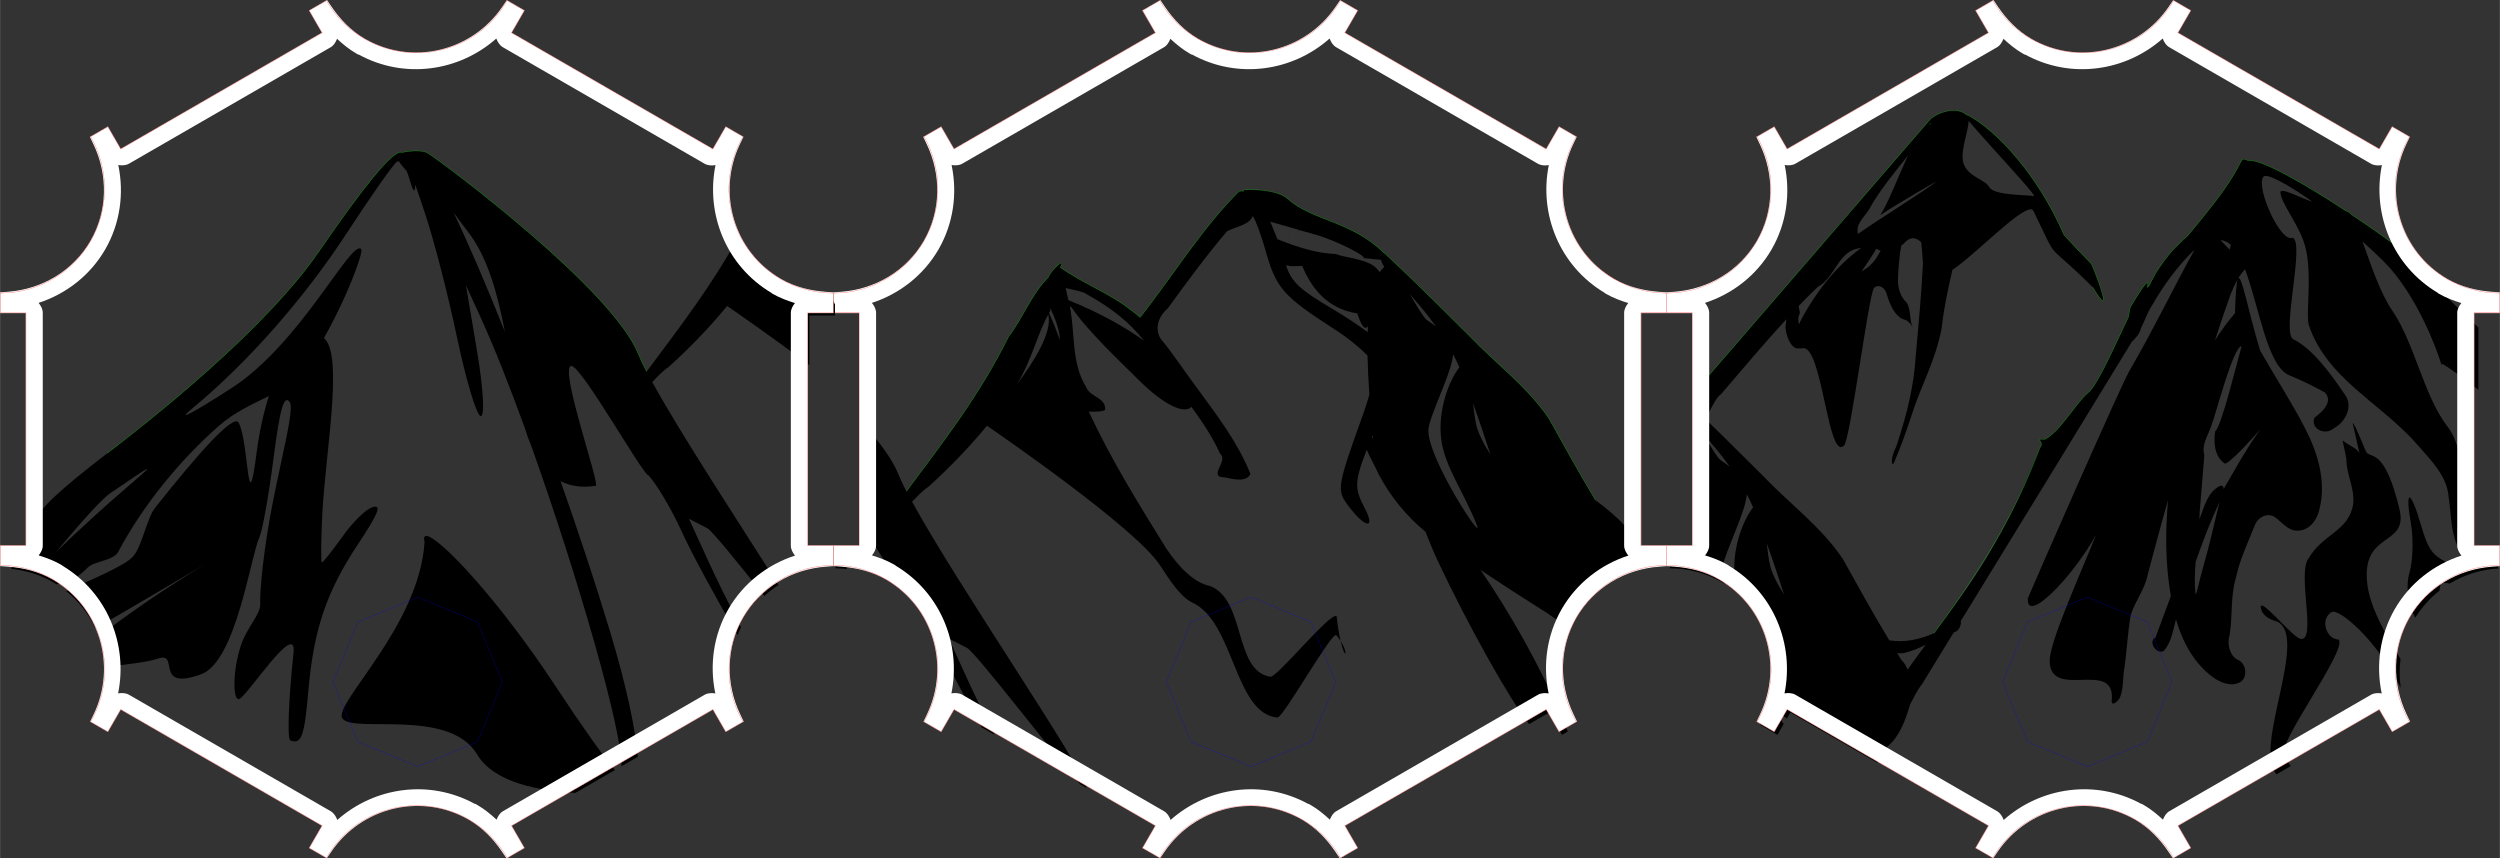 <?xml version="1.0" encoding="UTF-8" standalone="no"?>
<!-- Created with Inkscape (http://www.inkscape.org/) -->

<svg
   xmlns:dc="http://purl.org/dc/elements/1.1/"
   xmlns:cc="http://creativecommons.org/ns#"
   xmlns:rdf="http://www.w3.org/1999/02/22-rdf-syntax-ns#"
   xmlns:svg="http://www.w3.org/2000/svg"
   xmlns="http://www.w3.org/2000/svg"
   xmlns:sodipodi="http://sodipodi.sourceforge.net/DTD/sodipodi-0.dtd"
   xmlns:inkscape="http://www.inkscape.org/namespaces/inkscape"
   width="11.544in"
   height="3.964in"
   viewBox="0 0 293.216 100.692"
   version="1.1"
   id="svg8"
   inkscape:version="0.92.4 (5da689c313, 2019-01-14)"
   sodipodi:docname="Ore.svg">
  <rect x="0" y="0" width="293.216" height="100.692" fill="#333333" stroke="none"/>
  <defs
     id="defs2" />
  <sodipodi:namedview
     id="base"
     pagecolor="#ffffff"
     bordercolor="#666666"
     borderopacity="1.0"
     inkscape:pageopacity="0.0"
     inkscape:pageshadow="2"
     inkscape:zoom="0.70710678"
     inkscape:cx="419.54384"
     inkscape:cy="296.66243"
     inkscape:document-units="mm"
     inkscape:current-layer="layer1"
     showgrid="false"
     inkscape:snap-object-midpoints="false"
     inkscape:snap-midpoints="true"
     inkscape:measure-start="712.663,1316.73"
     inkscape:measure-end="727.727,1282.19"
     inkscape:window-width="1920"
     inkscape:window-height="1017"
     inkscape:window-x="-8"
     inkscape:window-y="-8"
     inkscape:window-maximized="1"
     inkscape:snap-intersection-paths="true"
     inkscape:snap-global="true"
     units="mm"
     fit-margin-top="0"
     fit-margin-left="0"
     fit-margin-right="0"
     fit-margin-bottom="0" />
  <g
     inkscape:label="Layer 1"
     inkscape:groupmode="layer"
     id="layer1"
     transform="translate(145.261,-307.855)">
    <g
       id="g1009"
       inkscape:label="Ore">
      <g
         transform="translate(8.603,115.912)"
         id="g2284"
         inkscape:label="Ore">
        <g
           id="g1394"
           inkscape:label="g1394">
          <path
             inkscape:connector-curvature="0"
             id="path1375"
             transform="matrix(0.265,0,0,0.265,-186.997,36.972)"
             d="M 989.934,633.666 C 986.006,633.605 981.863,635.483 979.889,637.182 H 979.721 C 945.922,676.224 911.617,715.978 877.848,755.045 876.969,755.752 876.201,756.609 875.451,757.492 V 827.578 H 864.096 V 836.348 C 872.215,836.323 880.195,838.437 887.234,842.479 887.572,842.673 887.896,842.882 888.227,843.084 887.575,840.871 887.204,838.906 887.223,837.33 887.278,832.619 893.684,819.737 896.85,809.705 897.55,807.486 897.972,805.412 898.189,803.596 899.196,805.493 900.076,807.404 900.951,809.371 896.372,815.216 891.286,828.309 892.916,841.264 893.18,843.363 893.665,845.433 894.297,847.498 910.811,861.705 915.432,886.09 904.131,905.668 L 911.729,910.053 914.484,905.281 C 913.087,903.157 911.696,901.086 910.326,899.107 912.183,900.343 914.061,901.558 915.926,902.787 L 917.438,900.168 955.904,922.377 C 956.431,921.641 956.826,920.788 957.037,919.867 958.424,916.269 961.889,914.476 963.984,911.412 967.19,906.911 968.928,901.691 970.514,896.428 972.122,893.412 973.591,890.271 975.703,887.639 980.412,880.004 985.067,872.344 989.766,864.703 990.074,864.606 990.376,864.455 990.688,864.367 992.225,863.655 993.286,860.921 992.863,859.68 1018.205,818.445 1043.483,777.184 1068.703,735.875 1069.898,735.05 1072.378,732.108 1072.555,730.184 1074.313,726.69 1075.629,722.746 1077.744,719.635 1082.627,711.048 1088.316,703.481 1094.57,697.033 1095.149,696.45 1095.74,695.92 1096.328,695.359 1086.366,713.386 1078.63,729.811 1067.951,748.18 1065.469,751.34 1024.164,845.567 1022.58,849.551 1021.61,861.36 1041.955,840.908 1052.799,821.426 1044.835,841.199 1032.568,868.068 1032.207,877.176 1032.339,895.023 1060.882,876.437 1059.746,894.252 1058.937,898.349 1063.051,895.009 1063.514,892.996 1065.046,888.882 1064.473,884.367 1065.355,880.105 1066.424,872.416 1066.759,864.548 1068.117,856.918 1070.113,850.716 1074.434,845.497 1075.652,839.004 1078.498,828.001 1081.532,817.047 1084.609,806.105 1083.349,820.271 1083.405,834.623 1085.863,848.631 1083.613,854.715 1081.317,860.788 1079.084,866.879 1075.551,868.804 1079.514,874.678 1082.768,872.906 1086.11,868.98 1086.816,863.814 1088.125,858.926 1090.927,868.801 1096.033,878.261 1104.363,884.457 1107.732,886.947 1112.601,888.948 1116.586,886.719 1120.244,884.342 1119.157,877.962 1115.078,876.672 1111.565,874.307 1110.719,869.551 1111.898,865.707 1113.221,857.354 1112.211,848.695 1114.66,840.51 1116.366,832.335 1120.056,824.79 1123.115,817.072 1124.588,813.44 1129.137,811.315 1132.406,814.059 1135.378,816.363 1138.157,820.065 1142.367,819.668 1147.409,819.435 1150.744,814.628 1151.658,810.041 1154.831,797.4 1150.578,784.273 1144.627,773.125 1138.631,761.816 1131.736,751.078 1125.375,739.977 1120.172,722.922 1117.256,706.289 1115.664,708 1116.528,706.551 1117.551,705.218 1118.678,703.982 1124.889,720.291 1128.461,746.76 1138.182,750.859 1143.59,753.058 1148.882,755.678 1154.004,758.477 1158.001,762.725 1152.609,767.307 1149.398,769.693 1147.548,774.808 1154.388,777.694 1157.938,774.381 1163.132,771.757 1166.832,764.391 1162.793,759.312 1156.936,750.72 1149.004,739.474 1140.107,734.953 1134.524,732.622 1145.442,691.871 1139.689,690.002 1134.444,692.435 1123.486,668.073 1126.715,663.133 1127.818,661.108 1137.086,665.973 1148.562,674.098 1144.639,673.113 1133.244,666.784 1134.416,670.414 1134.842,674.723 1141.046,682.231 1144.461,691.174 1149.06,703.22 1145.419,723.001 1146.889,728.592 1155.042,752.878 1178.9,762.929 1195.605,782.334 1201.328,788.932 1208.262,795.737 1208.832,805.018 1209.959,812.205 1209.658,819.79 1212.766,826.531 1211.816,819.107 1214.284,811.717 1213.855,804.266 1214.347,793.616 1214.943,781.639 1207.744,772.875 1197.726,759.279 1193.556,736.565 1184.055,722.564 1178.144,713.855 1174.594,702.35 1170.66,691.676 1173.91,694.554 1177.05,697.491 1180.037,700.467 1195.02,715.389 1203.987,740.68 1205.484,745.752 1206.578,745.747 1212.867,750.302 1221.969,757.303 V 729.773 C 1202.523,711.074 1187.597,696.507 1185.812,693.938 1181.717,690.697 1174.214,685.387 1165.807,679.789 1165.774,679.768 1165.755,679.728 1165.723,679.707 1165.229,678.955 1164.251,678.478 1163.127,678.033 1146.107,666.856 1126.037,655.101 1120.018,655.85 1118.929,655.356 1118.297,655.082 1117.842,655.264 1116.475,655.807 1116.064,660.322 1105.285,674.35 1102.031,678.585 1097.67,683.884 1093.314,689.166 1091.257,690.987 1089.256,692.879 1087.287,694.857 1084.452,697.934 1081.872,701.545 1079.418,705.238 1070.018,723.375 1082.44,696.439 1067.867,720.891 1067.665,722.341 1067.3,723.805 1067.029,725.244 1061.658,736.408 1053.145,755.934 1049.115,758.727 1043.508,763.496 1036.86,775.869 1030.115,779.236 1025.011,778.769 1030.33,780.394 1027.938,782.92 1021.562,799.02 1016.564,810.313 1007.932,825.359 1000.313,839.13 990.656,852.094 981.061,865.037 974.812,867.826 967.983,869.332 961.223,868.219 954.057,856.385 947.37,844.221 940.629,832.141 931.029,817.882 916.955,807.649 905.221,795.309 896.776,786.959 888.399,778.536 879.857,770.279 882.268,765.891 884.635,760.446 886.721,759.312 896.287,748.164 905.722,736.883 915.684,726.082 915.556,727.327 915.418,728.561 915.266,729.764 916.063,736.641 919.279,739.459 920.875,738.973 921.514,739.079 922.165,739.007 922.717,738.973 931.521,736.622 933.94,789.281 941.215,781.998 944.055,778.926 951.981,715.959 954.441,712.27 956.456,710.275 959.534,712.056 960.217,715.367 961.613,720.045 963.96,724.922 967.584,726.164 969.305,726.479 970.731,727.956 971.686,730.016 969.999,726.63 970.956,721.676 968.84,718.631 966.477,716.513 964.948,712.637 965.072,708.586 965.096,704.574 965.598,700.573 965.994,696.615 966.147,695.53 966.359,694.427 966.58,693.352 966.857,693.178 967.035,693.124 967.332,692.932 970.403,689.234 973.042,689.796 975.369,692.012 975.671,695.162 975.964,698.275 976.123,701.471 975.461,715.206 974.119,728.83 972.941,742.404 972.077,756.232 968.795,768.675 965.072,780.072 964.354,783.415 962.126,785.513 962.395,789.615 962.755,791.005 963.495,789.404 963.732,788.611 966.443,782.228 968.867,775.374 971.184,768.354 975.322,755.188 981.58,744.901 984.41,730.016 985.395,720.989 987.259,712.56 989.182,704.232 999.241,697.694 1022.533,673.058 1025.008,678.115 1037.253,703.133 1028.796,689.52 1051.293,711.934 1060.613,727.379 1053.735,708.538 1050.707,701.639 1035.814,686.045 1053.286,704.583 1038.568,688.83 1026.688,661.57 1008.662,642.753 996.463,636.01 996.206,635.868 995.795,635.69 995.459,635.676 993.899,634.306 991.964,633.698 989.934,633.666 Z M 1205.484,745.752 C 1205.204,745.753 1205.244,745.984 1205.65,746.59 1205.617,746.441 1205.582,746.083 1205.484,745.752 Z M 996.379,638.354 C 996.434,638.421 996.487,638.451 996.547,638.521 1005.077,648.67 1027.355,672.169 1025.176,671.586 1023.067,671.022 1007.576,671.439 1005.504,667.652 1003.601,664.174 996.745,663.367 994.287,657.691 992.172,652.806 996.165,643.157 996.379,638.354 Z M 979.219,639.525 C 979.321,639.576 979.418,639.657 979.555,639.693 979.419,639.677 979.274,639.68 979.135,639.693 979.166,639.639 979.187,639.58 979.219,639.525 Z M 969.51,653.59 C 965.049,663.259 960.552,675.13 957.203,680.041 965.356,674.607 986.449,662.408 981.312,665.727 973.195,671.734 955.607,682.429 947.41,688.328 946.149,684.11 950.066,680.97 952.098,677.781 956.946,668.946 963.381,661.408 969.51,653.59 Z M 1107.879,691.09 C 1109.583,691.174 1111.097,691.978 1112.484,693.268 1112.401,693.46 1112.342,693.674 1112.232,693.854 1112.056,694.342 1111.974,694.883 1111.982,695.359 1110.56,694.057 1109.199,692.488 1107.879,691.09 Z M 948.834,694.523 C 941.68,699.546 931.209,709.58 922.297,726.164 921.799,727.091 921.521,727.81 921.293,728.424 920.823,726.81 920.761,724.991 921.627,723.57 921.74,722.064 920.835,721.096 921.293,720.055 923.974,717.27 926.707,714.533 929.496,711.85 936.943,707.789 938.181,697.77 945.986,695.109 947.058,694.87 947.965,694.643 948.834,694.523 Z M 955.445,694.941 C 956.201,695.2 956.808,695.513 957.371,695.779 956.982,696.504 956.65,697.211 956.199,697.871 954.131,701.494 951.598,703.437 948.916,704.986 951.772,700.892 954.018,697.469 955.445,694.941 Z M 1115.414,708.502 C 1114.85,710.041 1114.51,714.633 1114.242,723.402 1111.013,727.222 1108.014,731.246 1105.369,735.457 1107.56,728.629 1109.893,721.782 1112.316,715.031 1113.209,712.81 1114.214,710.597 1115.414,708.502 Z M 1117.172,738.051 C 1115.557,743.449 1108.206,774.039 1105.451,775.721 1104.723,780.701 1105.133,786.67 1109.553,789.867 1110.675,791.452 1123.468,777.245 1125.5,774.715 1118.996,783.707 1111.616,797.232 1109.219,801.252 1109.171,800.209 1108.816,799.439 1107.545,799.912 1101.957,802.667 1100.626,809.334 1098.504,814.645 1098.556,813.698 1098.563,812.746 1098.588,811.799 L 1100.68,786.268 C 1099.227,781.26 1102.853,776.825 1104.113,772.205 1105.474,769.096 1113.492,737.888 1117.172,738.051 Z M 1166.309,772.037 1169.406,785.682 C 1168.845,783.612 1165.204,782.148 1163.463,780.91 1160.966,779.134 1161.891,778.625 1163.545,787.941 1163.569,795.325 1167.272,800.482 1166.559,807.865 1164.693,819.988 1153.036,821.093 1146.805,831.973 1141.629,838.574 1150.686,869.189 1143.121,867.549 1139.291,866.479 1124.733,848.191 1125.709,853.904 1126.329,857.431 1129.829,859.105 1132.908,859.932 1146.975,866.619 1122.498,915.164 1132.322,927.148 1132.426,927.271 1132.522,927.4 1132.625,927.523 L 1138.945,923.875 C 1137.891,922.451 1136.84,921.032 1135.838,919.615 1131.986,914.95 1164.331,872.218 1160.113,867.883 1154.339,867.59 1151.856,858.612 1157.016,855.746 1160.034,853.738 1177.005,867.866 1187.607,889.24 1186.99,885.002 1186.949,880.698 1187.514,876.453 1180.919,865.916 1174.106,853.668 1172.838,843.523 1169.846,819.597 1191.065,827.06 1187.068,810.291 1180.623,783.244 1174.494,787.697 1172.502,785.096 1171.873,784.342 1167.373,772.263 1166.309,772.037 Z M 879.02,777.059 C 883.104,781.617 887.037,786.307 890.572,791.289 L 886.471,788.359 C 885.127,787.398 882.148,782.31 879.02,777.059 Z M 1191.588,805.018 C 1190.707,804.837 1190.715,808.604 1192.09,816.402 1193.277,823.136 1193.023,832.932 1191.504,838.166 1189.57,844.828 1191.156,853.212 1194.027,858.215 1196.928,853.546 1200.598,849.511 1204.807,846.213 1204.926,842.852 1205.978,842.395 1209.338,843.088 1215.771,839.182 1223.136,836.834 1230.852,836.42 L 1227.316,827.578 H 1225.426 L 1220.635,831.721 C 1215.495,836.221 1213.267,836.547 1207.326,833.395 1201.389,830.244 1199.57,827.518 1196.611,817.324 1194.292,809.332 1192.469,805.198 1191.588,805.018 Z M 1107.377,807.027 C 1105.005,816.924 1102.766,826.881 1099.928,836.66 1098.861,839.903 1097.613,847.053 1096.746,847.877 1096.276,843.073 1096.454,838.264 1096.83,833.479 1099.953,824.512 1103.325,815.613 1107.377,807.027 Z M 906.979,825.191 C 909.682,832.732 912.188,840.348 914.68,847.961 911.606,843.113 909.132,838.401 908.318,834.4 907.713,831.426 907.33,828.278 906.979,825.191 Z M 977.295,870.227 C 974.609,873.875 971.924,877.511 969.342,881.193 968.652,879.597 967.897,878.076 966.58,876.924 965.941,875.929 965.367,874.911 964.738,873.91 966.046,874.019 967.388,874.037 968.672,873.576 971.705,872.858 974.503,871.566 977.295,870.227 Z"
             style="fill:#000000;stroke-width:1"
             sodipodi:nodetypes="ccccccccccccccccccccccccccccccccccccccccccccccccccccccccccccccccccccccccccccccccccccccccccccccccccccccccccccccccccccccccccccccccccscccccccccccccccccccccccccccccccccccccccccccccccccccccccccccccccccccccccccccccccccccccccccccccccccccccccccccccccc" />
          <path
             sodipodi:nodetypes="cccccccccccccccccccccccccccccc"
             style="fill:none;stroke:#00ff00;stroke-width:0.096;stroke-miterlimit:4;stroke-dasharray:none;stroke-opacity:1"
             d="M 1051.293,711.934 C 1060.613,727.379 1053.735,708.538 1050.707,701.639 1035.814,686.045 1053.286,704.583 1038.568,688.83 1026.688,661.57 1008.662,642.753 996.463,636.01 996.206,635.868 995.795,635.69 995.459,635.676 993.899,634.306 991.964,633.698 989.934,633.666 986.006,633.605 981.863,635.483 979.889,637.182 H 979.721 C 945.922,676.224 911.617,715.978 877.848,755.045 876.969,755.752 876.201,756.609 875.451,757.492 M 1185.812,693.938 C 1181.717,690.697 1174.214,685.387 1165.807,679.789 1165.774,679.768 1165.755,679.728 1165.723,679.707 1165.229,678.955 1164.251,678.478 1163.127,678.033 1146.107,666.856 1126.037,655.101 1120.018,655.85 1118.929,655.356 1118.297,655.082 1117.842,655.264 1116.475,655.807 1116.064,660.322 1105.285,674.35 1102.031,678.585 1097.67,683.884 1093.314,689.166 1091.257,690.987 1089.256,692.879 1087.287,694.857 1084.452,697.934 1081.872,701.545 1079.418,705.238 1070.018,723.375 1082.44,696.439 1067.867,720.891 1067.665,722.341 1067.3,723.805 1067.029,725.244 1061.658,736.408 1053.145,755.934 1049.115,758.727 1043.508,763.496 1036.86,775.869 1030.115,779.236 1025.011,778.769 1030.33,780.394 1027.938,782.92 1016.302,814.223 999.672,839.929 981.061,865.037 M 979.219,639.525 C 979.321,639.576 979.418,639.657 979.555,639.693 979.419,639.677 979.274,639.68 979.135,639.693 979.166,639.639 979.187,639.58 979.219,639.525 Z"
             transform="matrix(0.265,0,0,0.265,-186.997,36.972)"
             id="path1521"
             inkscape:connector-curvature="0" />
          <path
             style="color:#000000;font-style:normal;font-variant:normal;font-weight:normal;font-stretch:normal;font-size:medium;line-height:normal;font-family:sans-serif;font-variant-ligatures:normal;font-variant-position:normal;font-variant-caps:normal;font-variant-numeric:normal;font-variant-alternates:normal;font-feature-settings:normal;text-indent:0;text-align:start;text-decoration:none;text-decoration-line:none;text-decoration-style:solid;text-decoration-color:#000000;letter-spacing:normal;word-spacing:normal;text-transform:none;writing-mode:lr-tb;direction:ltr;text-orientation:mixed;dominant-baseline:auto;baseline-shift:baseline;text-anchor:start;white-space:normal;shape-padding:0;clip-rule:nonzero;display:inline;overflow:visible;visibility:visible;opacity:1;isolation:auto;mix-blend-mode:normal;color-interpolation:sRGB;color-interpolation-filters:linearRGB;solid-color:#000000;solid-opacity:1;vector-effect:none;fill:#ffffff;fill-opacity:1;fill-rule:nonzero;stroke:none;stroke-width:2;stroke-linecap:butt;stroke-linejoin:miter;stroke-miterlimit:4;stroke-dasharray:none;stroke-dashoffset:0;stroke-opacity:1;paint-order:stroke fill markers;color-rendering:auto;image-rendering:auto;shape-rendering:auto;text-rendering:auto;enable-background:accumulate"
             d="M 79.942,191.943 79.135,192.41 77.825,193.166 79.335,195.775 55.751,209.39 54.243,206.777 52.13,207.996 52.532,208.832 C 54.276,212.458 54.212,216.69 52.194,220.193 L 52.19,220.201 C 50.164,223.694 46.531,225.862 42.522,226.164 L 41.596,226.234 V 228.673 H 44.602 V 255.904 H 41.596 V 258.341 L 42.524,258.41 C 44.38,258.543 46.166,259.005 47.735,259.906 53.302,263.12 55.313,270.053 52.559,275.759 L 52.155,276.597 54.241,277.8 55.753,275.185 79.337,288.8 77.827,291.414 79.917,292.615 80.438,291.849 C 84.003,286.611 91.014,284.885 96.581,288.099 98.147,289.007 99.44,290.321 100.485,291.863 L 101.008,292.634 103.12,291.412 101.614,288.804 125.198,275.187 126.706,277.8 128.819,276.582 128.417,275.746 C 126.673,272.119 126.737,267.888 128.755,264.384 V 264.382 L 128.758,264.377 C 130.785,260.883 134.417,258.715 138.426,258.414 L 139.352,258.343 V 255.904 H 136.346 V 228.673 H 139.352 V 226.236 L 138.424,226.168 C 136.568,226.034 134.782,225.572 133.214,224.671 127.647,221.458 125.637,214.524 128.389,208.818 L 128.792,207.984 126.706,206.775 125.194,209.394 101.61,195.777 103.12,193.166 101.034,191.957 100.51,192.726 C 96.946,197.966 89.935,199.692 84.368,196.478 82.802,195.57 81.509,194.256 80.464,192.714 Z M 99.799,196.461 C 99.955,196.868 100.184,197.26 100.585,197.492 L 124.219,211.14 C 124.622,211.373 125.078,211.377 125.51,211.308 124.343,217.052 126.766,223.128 132.046,226.281 L 132.104,226.339 132.217,226.406 C 133.048,226.883 133.932,227.213 134.827,227.49 134.57,227.823 134.346,228.196 134.346,228.642 V 255.935 C 134.346,256.389 134.572,256.771 134.837,257.107 131.6,258.164 128.788,260.334 127.024,263.378 L 127.02,263.384 C 127.019,263.386 127.019,263.387 127.018,263.388 L 127.012,263.4 C 125.265,266.443 124.792,269.954 125.489,273.277 125.064,273.215 124.618,273.212 124.223,273.441 L 100.587,287.089 H 100.585 C 100.198,287.313 99.988,287.696 99.829,288.086 99.141,287.449 98.414,286.85 97.585,286.369 L 97.352,286.234 H 97.284 C 91.93,283.307 85.509,284.253 81.147,288.117 80.991,287.71 80.766,287.317 80.366,287.086 H 80.364 L 56.725,273.439 C 56.323,273.207 55.869,273.204 55.438,273.273 56.607,267.529 54.185,261.451 48.905,258.296 L 48.846,258.238 48.731,258.171 C 47.9,257.694 47.017,257.364 46.122,257.087 46.378,256.755 46.602,256.381 46.602,255.935 V 228.642 C 46.602,228.188 46.377,227.806 46.112,227.47 49.348,226.413 52.161,224.244 53.924,221.199 L 53.928,221.193 53.93,221.189 C 55.683,218.144 56.158,214.628 55.46,211.3 55.884,211.363 56.329,211.364 56.723,211.136 L 80.362,197.49 H 80.364 C 80.751,197.266 80.961,196.883 81.12,196.494 81.807,197.13 82.535,197.728 83.364,198.209 L 83.596,198.343 H 83.665 C 89.018,201.27 95.438,200.324 99.799,196.461 Z"
             id="path1259"
             inkscape:connector-curvature="0"
             inkscape:label="White" />
          <path
             sodipodi:nodetypes="ccccccccccccccccccccccccccccccccccccccccccccc"
             inkscape:tile-y0="170.46603"
             inkscape:tile-x0="196.88682"
             inkscape:label="Top Hex"
             inkscape:connector-curvature="0"
             id="use4958"
             d="M 79.881,192.015 77.871,193.175 79.377,195.786 55.74,209.433 54.232,206.82 52.221,207.98 C 54.402,211.763 54.402,216.423 52.221,220.21 50.031,223.991 45.994,226.32 41.628,226.321 V 228.641 L 44.633,228.641 V 255.935 L 41.628,255.935 V 258.256 C 43.777,258.249 45.888,258.809 47.751,259.878 53.6,263.255 55.602,270.74 52.221,276.597 L 54.232,277.757 55.742,275.141 79.38,288.788 77.871,291.402 79.881,292.562 79.881,292.561 C 83.263,286.704 90.747,284.694 96.597,288.071 98.456,289.149 99.998,290.698 101.067,292.562 L 103.078,291.402 101.571,288.792 125.209,275.144 126.717,277.758 128.728,276.597 C 126.546,272.815 126.546,268.154 128.727,264.367 130.917,260.586 134.954,258.257 139.32,258.256 V 255.935 L 136.316,255.935 V 228.641 L 139.32,228.641 V 226.321 C 137.172,226.328 135.06,225.768 133.198,224.699 127.348,221.322 125.346,213.837 128.727,207.98 L 126.717,206.82 125.206,209.436 101.569,195.788 103.078,193.176 101.068,192.016 101.067,192.016 C 97.686,197.873 90.202,199.882 84.352,196.505 82.493,195.427 80.951,193.879 79.881,192.015 Z"
             style="opacity:1;fill:none;fill-opacity:1;fill-rule:nonzero;stroke:#ff0000;stroke-width:0.025;stroke-linecap:round;stroke-linejoin:round;stroke-miterlimit:4;stroke-dasharray:none;stroke-opacity:1;paint-order:stroke fill markers" />
        </g>
        <g
           id="g1399">
          <path
             sodipodi:nodetypes="ccccccsccccccccccccccccccccccccccccccccccccccccccccccccccscccsccccsccccsccccccccccccccccccccccccccccccccccccccccccccccccccccccccccccscccccccccccccccc"
             inkscape:connector-curvature="0"
             id="path1373"
             transform="matrix(0.265,0,0,0.265,-186.997,36.972)"
             d="M 741.234,700.076 C 740.069,698.983 738.893,697.895 737.719,696.811 737.645,696.771 737.552,696.756 737.469,696.727 L 737.217,696.477 C 723.45,682.786 705.543,682.371 695.027,672.871 691.042,669.271 682.768,668.772 678.537,668.77 677.127,668.769 676.153,668.852 675.943,668.852 675.589,668.852 675.406,669.065 675.273,669.438 674.688,669.272 674.077,669.318 673.348,669.521 656.652,686.277 644.236,706.717 629.652,725.271 628.407,724.192 627.066,723.155 625.717,722.174 616.089,714.48 604.285,710.282 594.326,703.174 597.165,697.739 589.745,704.901 589.053,707.525 581.701,714.588 577.301,726.404 571.475,733.727 558.522,759.821 542.814,779.951 526.188,802.283 524.64,799.289 523.379,796.579 522.504,794.416 519.828,787.802 513.831,779.78 506.125,771.299 V 816.76 C 515.324,830.937 525.907,848.735 527.109,848.24 528.502,849.79 530.301,852.334 532.23,855.4 534.011,857.864 535.533,860.482 536.785,863.217 538.51,866.377 540.178,869.658 541.59,872.768 545.131,880.566 552.257,893.89 559.479,906.73 L 565.172,910.018 C 560.867,901.61 556.43,892.581 553.477,886.076 L 544.939,867.41 553.059,871.596 C 556.916,873.589 592.702,920.409 603.078,931.902 L 605.977,933.574 C 604.117,923.969 549.203,844.323 528.699,806.889 530.995,804.523 533.203,802.045 535.898,800.275 543.737,793.24 553.231,783.717 561.848,773.236 566.051,776.116 627.136,818.079 638.273,834.764 642.741,841.524 647.268,848.789 652.588,851.422 671.408,859.95 671.209,900.496 690.34,902.4 692.582,903.192 714.261,864.509 716.457,865.902 717.198,866.822 717.867,867.671 718.383,868.498 717.796,865.893 717.103,862.521 716.625,857.615 714.64,854.652 689.669,885.372 687.244,884.318 670.978,881.808 676.564,850.14 660.457,844.139 653.533,842.69 647.005,836.154 641.203,827.564 629.416,808.522 617.461,789.525 606.883,766.959 609.872,767.162 613.06,766.972 614.166,766.205 614.62,760.699 607.375,760.617 605.711,756.076 599.056,745.337 600.951,732.29 598.512,720.334 L 599.35,720.92 C 606.312,731.362 622.349,746.295 628.312,752.311 641.09,765.2 649.715,767.925 652.336,764.865 657.146,771.48 661.698,778.201 665.061,785.709 668.985,788.674 659.249,796.03 667.068,796.09 670.457,796.792 676.637,798.486 678.453,794.582 673.011,780.8 663.794,768.83 655.1,756.914 649.537,749.576 644.496,741.672 638.607,734.564 635.842,729.779 638.048,724.488 641.957,721.17 650.367,709.622 658.818,698.051 668.074,687.184 671.748,685.133 677.762,684.571 679.541,680.404 680.909,682.646 683.215,688.825 685.15,695.723 689.807,712.32 692.937,715.899 715.453,730.379 721.536,734.291 727.117,738.861 730.27,742.182 730.407,748.21 730.731,754.108 731.105,759.426 730.421,761.837 729.611,764.544 728.596,767.377 716.646,800.725 716.474,801.548 721.898,808.812 729.123,818.489 733.981,819.266 729.182,809.984 724.64,801.202 724.193,798.737 729.934,783.867 731.589,787.654 733.655,791.256 735.375,795.002 740.496,804.644 747.541,813.263 755.969,820.197 757.335,823.797 759.135,828.246 761.324,832.922 774.731,861.555 793.412,894.793 801.807,905.291 L 810.664,900.178 816.365,910.055 818.91,908.586 C 818.151,906.732 817.285,904.65 816.238,902.148 806.996,880.07 792.897,855.269 780.326,837.107 789.284,843.066 798.341,848.958 807.449,854.686 811.465,857.035 814.964,860.104 819,862.387 820.447,856.174 838.094,838.191 840.956,835.665 857.895,835.21 851.976,821.465 831.223,806.219 824.057,794.385 817.37,782.221 810.629,770.141 801.029,755.882 786.955,745.649 775.221,733.309 766.776,724.959 758.399,716.536 749.857,708.279 Z M 718.383,868.498 C 720.355,877.256 722.106,874.47 718.383,868.498 Z M 687.244,682.916 700.135,686.598 C 699.61,687.372 699.76,687.469 700.301,686.682 L 707.416,688.691 C 717.587,691.622 731.909,699.385 728.01,698.988 L 736.297,699.824 C 736.506,700.902 737.013,701.962 737.719,702.922 736.967,703.545 736.328,704.357 735.711,705.266 735.469,704.872 735.073,704.477 734.623,704.01 731.185,699.457 720.122,698.922 716.289,697.229 707.521,696.92 699.076,694.098 690.676,690.783 690.594,690.751 690.506,690.733 690.424,690.701 Z M 690.676,690.783 C 690.639,690.799 690.778,690.836 691.428,690.867 691.807,690.851 691.885,690.796 692.014,690.783 691.61,690.77 690.891,690.762 690.676,690.783 Z M 695.363,690.031 C 695.302,690.033 695.257,690.128 695.195,690.197 695.674,690.308 695.547,690.027 695.363,690.031 Z M 694.191,702.168 C 696.601,702.89 699.114,702.559 701.391,702.504 705.148,711.652 712.048,721.436 725.748,723.514 726.653,726.21 728.553,731.826 730.438,729.207 730.399,730.073 730.378,730.921 730.354,731.801 726.161,728.69 720.48,724.922 714.867,721.588 700.694,713.167 696.672,709.925 694.191,702.168 Z M 596.67,712.297 C 600.514,713.196 604.627,713.878 605.795,714.893 617.067,721.257 624.452,726.934 631.41,735.652 622.988,729.593 611.977,723.326 597.926,717.654 597.904,717.57 597.865,717.488 597.842,717.404 597.405,715.828 597.085,714.039 596.67,712.297 Z M 749.02,715.059 C 753.104,719.617 757.037,724.307 760.572,729.289 L 756.471,726.359 C 755.127,725.398 752.148,720.31 749.02,715.059 Z M 589.662,721.213 C 590.025,721.091 594.278,730.383 594.076,735.066 592.584,730.985 590.988,727.014 589.305,723.346 589.499,723.01 589.688,722.67 589.891,722.342 589.678,721.703 589.623,721.369 589.639,721.254 589.642,721.23 589.65,721.217 589.662,721.213 Z M 588.969,724.016 C 590.841,731.641 583.065,744.32 575.156,754.82 581.746,744.079 584.015,732.927 588.969,724.016 Z M 768.189,741.596 C 769.196,743.493 770.076,745.404 770.951,747.371 766.372,753.216 761.286,766.309 762.916,779.264 764.44,791.378 772.929,802.535 778.652,817.184 782.089,825.979 757.073,788.054 757.223,775.33 757.278,770.619 763.684,757.737 766.85,747.705 767.55,745.486 767.972,743.412 768.189,741.596 Z M 776.979,763.191 C 779.682,770.732 782.188,778.348 784.68,785.961 781.606,781.113 779.132,776.401 778.318,772.4 777.713,769.426 777.33,766.278 776.979,763.191 Z M 732.529,777.422 C 732.581,777.922 732.626,778.428 732.697,778.93 732.539,778.674 732.339,778.437 732.195,778.176 732.305,777.901 732.417,777.703 732.529,777.422 Z M 494.77,827.578 V 836.348 C 496.479,836.342 498.179,836.452 499.869,836.635 499.042,833.747 498.168,830.684 497.297,827.578 Z"
             style="display:inline;fill:#000000;fill-opacity:1;stroke-width:1" />
          <path
             style="fill:none;fill-opacity:1;stroke:#00ff00;stroke-width:0.096;stroke-miterlimit:4;stroke-dasharray:none;stroke-opacity:1"
             d="M 831.223,806.219 C 824.057,794.385 817.37,782.221 810.629,770.141 801.029,755.882 786.955,745.649 775.221,733.309 766.776,724.959 758.399,716.536 749.857,708.279 L 741.234,700.076 C 740.069,698.983 738.893,697.895 737.719,696.811 737.645,696.771 737.552,696.756 737.469,696.727 L 737.217,696.477 C 723.45,682.786 705.543,682.371 695.027,672.871 691.042,669.271 682.768,668.772 678.537,668.77 677.127,668.769 676.153,668.852 675.943,668.852 675.589,668.852 675.406,669.065 675.273,669.438 674.688,669.272 674.077,669.318 673.348,669.521 656.652,686.277 644.236,706.717 629.652,725.271 628.407,724.192 627.066,723.155 625.717,722.174 616.089,714.48 604.285,710.282 594.326,703.174 597.165,697.739 589.745,704.901 589.053,707.525 581.701,714.588 577.301,726.404 571.475,733.727 558.522,759.821 542.814,779.951 526.188,802.283"
             transform="matrix(0.265,0,0,0.265,-186.997,36.972)"
             id="path1482"
             inkscape:connector-curvature="0"
             sodipodi:nodetypes="ccccccccccscccccccc"
             inkscape:label="path1482" />
          <path
             inkscape:label="White"
             inkscape:connector-curvature="0"
             id="path1261"
             d="M -17.775,191.943 -18.582,192.41 -19.893,193.166 -18.383,195.775 -41.967,209.39 -43.475,206.777 -45.588,207.996 -45.186,208.832 C -43.442,212.458 -43.506,216.69 -45.523,220.193 L -45.527,220.201 C -47.554,223.694 -51.186,225.862 -55.195,226.164 L -56.121,226.234 V 228.673 H -53.115 V 255.904 H -56.121 V 258.341 L -55.193,258.41 C -53.337,258.543 -51.551,259.005 -49.982,259.906 -44.416,263.12 -42.404,270.053 -45.158,275.759 L -45.562,276.597 -43.477,277.8 -41.965,275.185 -18.381,288.8 -19.891,291.414 -17.801,292.615 -17.279,291.849 C -13.715,286.611 -6.704,284.885 -1.137,288.099 0.429,289.007 1.723,290.321 2.768,291.863 L 3.291,292.634 5.402,291.412 3.897,288.804 27.481,275.187 28.988,277.8 31.102,276.582 30.699,275.746 C 28.955,272.119 29.02,267.888 31.037,264.384 V 264.382 L 31.041,264.377 C 33.068,260.883 36.7,258.715 40.709,258.414 L 41.635,258.343 V 255.904 H 38.629 V 228.673 H 41.635 V 226.236 L 40.707,226.168 C 38.851,226.034 37.065,225.572 35.496,224.671 29.93,221.458 27.919,214.524 30.672,208.818 L 31.074,207.984 28.988,206.775 27.477,209.394 3.893,195.777 5.402,193.166 3.316,191.957 2.793,192.726 C -0.771,197.966 -7.782,199.692 -13.35,196.478 -14.916,195.57 -16.209,194.256 -17.254,192.714 Z M 2.082,196.461 C 2.238,196.868 2.466,197.26 2.867,197.492 L 26.502,211.14 C 26.904,211.373 27.361,211.377 27.793,211.308 26.625,217.052 29.048,223.128 34.328,226.281 L 34.387,226.339 34.5,226.406 C 35.331,226.883 36.214,227.213 37.109,227.49 36.853,227.823 36.629,228.196 36.629,228.642 V 255.935 C 36.629,256.389 36.854,256.771 37.119,257.107 33.883,258.164 31.07,260.334 29.307,263.378 L 29.303,263.384 C 29.302,263.386 29.302,263.387 29.301,263.388 L 29.295,263.4 C 27.548,266.443 27.074,269.954 27.772,273.277 27.347,273.215 26.9,273.212 26.506,273.441 L 2.869,287.089 H 2.867 C 2.481,287.313 2.27,287.696 2.111,288.086 1.424,287.449 0.697,286.85 -0.133,286.369 L -0.365,286.234 H -0.434 C -5.787,283.307 -12.209,284.253 -16.57,288.117 -16.726,287.71 -16.951,287.317 -17.352,287.086 H -17.353 L -40.992,273.439 C -41.394,273.207 -41.848,273.204 -42.279,273.273 -41.11,267.529 -43.532,261.451 -48.812,258.296 L -48.871,258.238 -48.986,258.171 C -49.817,257.694 -50.701,257.364 -51.596,257.087 -51.339,256.755 -51.115,256.381 -51.115,255.935 V 228.642 C -51.115,228.188 -51.341,227.806 -51.605,227.47 -48.369,226.413 -45.557,224.244 -43.793,221.199 L -43.789,221.193 -43.787,221.189 C -42.034,218.144 -41.56,214.628 -42.258,211.3 -41.834,211.363 -41.388,211.364 -40.994,211.136 L -17.355,197.49 H -17.353 C -16.967,197.266 -16.757,196.883 -16.598,196.494 -15.91,197.13 -15.183,197.728 -14.353,198.209 L -14.121,198.343 H -14.053 C -8.699,201.27 -2.279,200.324 2.082,196.461 Z"
             style="color:#000000;font-style:normal;font-variant:normal;font-weight:normal;font-stretch:normal;font-size:medium;line-height:normal;font-family:sans-serif;font-variant-ligatures:normal;font-variant-position:normal;font-variant-caps:normal;font-variant-numeric:normal;font-variant-alternates:normal;font-feature-settings:normal;text-indent:0;text-align:start;text-decoration:none;text-decoration-line:none;text-decoration-style:solid;text-decoration-color:#000000;letter-spacing:normal;word-spacing:normal;text-transform:none;writing-mode:lr-tb;direction:ltr;text-orientation:mixed;dominant-baseline:auto;baseline-shift:baseline;text-anchor:start;white-space:normal;shape-padding:0;clip-rule:nonzero;display:inline;overflow:visible;visibility:visible;opacity:1;isolation:auto;mix-blend-mode:normal;color-interpolation:sRGB;color-interpolation-filters:linearRGB;solid-color:#000000;solid-opacity:1;vector-effect:none;fill:#ffffff;fill-opacity:1;fill-rule:nonzero;stroke:none;stroke-width:2;stroke-linecap:butt;stroke-linejoin:miter;stroke-miterlimit:4;stroke-dasharray:none;stroke-dashoffset:0;stroke-opacity:1;paint-order:stroke fill markers;color-rendering:auto;image-rendering:auto;shape-rendering:auto;text-rendering:auto;enable-background:accumulate" />
          <path
             sodipodi:nodetypes="ccccccccccccccccccccccccccccccccccccccccccccc"
             inkscape:tile-y0="170.46603"
             inkscape:tile-x0="196.88682"
             inkscape:label="Top Hex"
             inkscape:connector-curvature="0"
             id="use4956"
             d="M -17.836,192.015 -19.847,193.175 -18.34,195.786 -41.978,209.433 -43.486,206.82 -45.497,207.98 C -43.316,211.763 -43.316,216.423 -45.497,220.21 -47.687,223.991 -51.723,226.32 -56.089,226.321 V 228.641 L -53.084,228.641 V 255.935 L -56.089,255.935 V 258.256 C -53.941,258.249 -51.829,258.809 -49.967,259.878 -44.117,263.255 -42.116,270.74 -45.496,276.597 L -43.486,277.757 -41.976,275.141 -18.338,288.788 -19.847,291.402 -17.836,292.562 -17.836,292.561 C -14.455,286.704 -6.971,284.694 -1.12,288.071 0.738,289.149 2.28,290.698 3.35,292.562 L 5.36,291.402 3.854,288.792 27.491,275.144 29,277.758 31.01,276.597 C 28.829,272.815 28.829,268.154 31.01,264.367 33.2,260.586 37.237,258.257 41.603,258.256 V 255.935 L 38.598,255.935 V 228.641 L 41.603,228.641 V 226.321 C 39.455,226.328 37.343,225.768 35.48,224.699 29.631,221.322 27.629,213.837 31.009,207.98 L 28.999,206.82 27.489,209.436 3.852,195.788 5.36,193.176 3.35,192.016 3.35,192.016 C -0.032,197.873 -7.516,199.882 -13.366,196.505 -15.224,195.427 -16.766,193.879 -17.836,192.015 Z"
             style="opacity:1;fill:none;fill-opacity:1;fill-rule:nonzero;stroke:#ff0000;stroke-width:0.025;stroke-linecap:round;stroke-linejoin:round;stroke-miterlimit:4;stroke-dasharray:none;stroke-opacity:1;paint-order:stroke fill markers" />
        </g>
        <g
           id="g1404">
          <path
             inkscape:connector-curvature="0"
             id="path1377"
             transform="matrix(0.265,0,0,0.265,-186.997,36.972)"
             d="M 308.812,651.596 C 306.691,651.637 304.494,651.94 302.953,652.266 302.764,652.237 302.563,652.182 302.367,652.182 298.305,652.182 285.945,667.254 266.205,696.045 249.663,720.171 216.912,751.358 172.451,785.445 151.608,801.425 141.646,810.761 141.646,814.326 141.646,815.386 139.66,819.302 136.705,824.633 V 827.58 H 135.035 C 133.449,830.392 131.754,833.369 129.898,836.586 136.429,837.212 142.772,839.198 148.49,842.48 149.03,842.792 149.552,843.122 150.074,843.451 154.149,842.338 157.879,842.079 163.828,836.006 166.643,833.132 175.207,833.009 177.307,829.059 188.344,808.291 204.639,788.469 221.756,773.393 229.006,767.007 237.009,763.597 244.021,760.082 241.64,767.482 239.757,775.99 238.58,785.111 234.382,817.651 235.241,780.591 230.629,771.885 228.524,767.912 213.629,784.328 193.629,809.555 190.023,814.104 187.855,826.709 183.836,831.15 179.988,835.403 165.161,841.406 154.314,846.459 159.958,850.978 164.304,856.65 167.232,862.93 187.527,851.293 210.231,837.772 216.314,834.164 195.706,846.673 179.639,858 168.762,866.598 170.345,870.925 171.275,875.477 171.521,880.096 181.926,878.722 190.019,877.93 195.053,876.27 204.706,873.085 192.921,890.944 214.055,883.219 229.498,877.574 235.863,831.109 239.836,822.529 241.142,819.708 243.932,804.122 246.031,787.873 248.954,765.252 250.687,759.364 253.23,762.762 255.387,765.642 249.601,787.128 245.445,808.633 241.891,827.023 239.915,845.452 240.172,852.33 240.332,856.631 234.05,862.893 231.549,870.662 227.957,881.819 228.038,894.339 230.629,894.268 233.643,894.185 256.555,858.318 254.904,873.842 252.699,894.576 252.063,911.958 253.48,912.516 258.373,914.44 259.742,910.741 261.434,891.002 263.782,863.595 269.416,846.816 283.365,825.793 292.47,812.071 294.028,808.149 290.061,809.219 287.105,810.016 281.287,815.672 276.584,822.277 272.029,828.674 267.933,833.814 267.461,833.746 266.988,833.678 267.067,824.264 267.627,812.818 268.939,786.018 276.852,743.719 268.967,735.053 268.759,734.824 268.593,734.583 268.381,734.385 278.361,716.983 286.054,696.224 284.871,695.041 280.372,690.542 258.242,736.764 227.363,756.65 209.908,767.891 202.813,771.572 209.953,765.691 234.329,745.617 259.539,717.028 278.51,687.926 289.213,671.506 299.166,657.311 300.693,656.367 300.964,656.2 301.306,656.219 301.613,656.283 302.391,657.529 303.548,658.913 304.961,660.469 305.352,661.368 305.728,662.37 306.049,663.482 307.882,669.838 308.638,670.69 308.812,666.496 L 310.318,670.934 C 311.217,673.643 311.933,675.723 313.164,679.387 316.919,690.56 323.284,715.104 327.229,733.881 331.173,752.658 335.841,768.443 337.691,768.955 339.621,769.489 339.011,757.354 336.186,740.494 L 331.246,711.113 337.607,725.008 C 343.65,738.199 350.404,755.358 357.195,773.979 358.069,776.856 359.039,779.579 360.125,782.098 380.715,839.845 400.602,908.72 400.055,923.961 L 407.297,919.779 C 406.173,906.758 402.075,887.761 395.031,864.383 388.523,842.781 380.926,820.033 373.1,797.752 377.306,799.92 382.373,800.764 388.67,799.844 390.782,799.535 372.422,747.755 377.789,746.773 382.033,745.997 410.106,796.063 412.109,795.24 415.795,799.343 422.329,810.384 426.59,819.768 431.298,830.136 442.272,850.187 451.459,865.924 451.911,864.751 452.41,863.591 452.961,862.449 447.889,852.769 442.076,841.003 438.477,833.076 L 429.939,814.41 438.059,818.596 C 440.145,819.674 451.61,833.92 463.314,848.557 465.262,846.769 467.351,845.154 469.562,843.73 451.3,814.962 426.203,776.718 413.699,753.889 415.995,751.523 418.204,749.045 420.898,747.275 428.737,740.24 438.231,730.717 446.848,720.236 448.981,721.697 465.757,733.228 483.223,746.404 V 724.422 H 494.58 V 719.562 C 493.94,718.258 493.303,716.941 492.672,715.613 485.214,715.328 477.927,713.246 471.439,709.521 467.366,707.17 463.79,704.289 460.74,701.02 460.544,701.283 460.353,701.559 460.156,701.82 460.334,701.53 460.498,701.238 460.67,700.947 457.222,697.234 454.464,693.015 452.432,688.496 440.31,710.923 426.123,729.222 411.188,749.283 409.64,746.289 408.379,743.579 407.504,741.416 395.875,712.674 321.936,657.459 314.42,652.6 313.087,651.801 310.996,651.553 308.812,651.596 Z M 325.721,678.801 C 327.715,681.531 329.734,684.379 331.832,687.004 340.821,698.352 345.195,714.818 348.49,731.705 340.194,710.888 332.341,692.617 325.721,678.801 Z M 190.1,792.35 C 190.636,792.308 187.667,794.928 181.826,799.928 170.481,809.64 159.661,819.57 149.85,829.059 160.234,816.724 169.732,805.88 173.789,803.109 183.757,796.301 188.871,792.819 189.945,792.395 190.012,792.368 190.064,792.352 190.1,792.35 Z M 313.805,822.027 C 312.761,821.955 312.419,822.813 312.914,824.705 310.593,861.966 272.455,896.313 276.5,902.723 280.854,909.621 323.799,897.905 336.186,918.711 343.909,931.684 364.459,934.753 379.588,935.777 L 397.189,925.615 C 393.096,921.055 382.516,906.208 370.924,888.576 345.537,849.962 319.439,822.417 313.805,822.027 Z"
             style="display:inline;fill:#000000;stroke-width:1"
             sodipodi:nodetypes="ccssssccccccccccccccccccccccccccccscccccccccssccccccccscccccccccscsccccccccccccccccccccccccccccccccccccccccsccsc" />
          <path
             sodipodi:nodetypes="cccccssc"
             style="fill:none;fill-opacity:1;stroke:#00ff00;stroke-width:0.096;stroke-miterlimit:4;stroke-dasharray:none;stroke-opacity:1"
             d="M 411.188,749.283 C 409.64,746.289 408.379,743.579 407.504,741.416 395.875,712.674 321.936,657.459 314.42,652.6 313.087,651.801 310.996,651.553 308.812,651.596 306.691,651.637 304.494,651.94 302.953,652.266 302.764,652.237 302.563,652.182 302.367,652.182 298.305,652.182 285.945,667.254 266.205,696.045 249.663,720.171 216.912,751.358 172.451,785.445"
             transform="matrix(0.265,0,0,0.265,-186.997,36.972)"
             id="path1480"
             inkscape:connector-curvature="0" />
          <path
             style="color:#000000;font-style:normal;font-variant:normal;font-weight:normal;font-stretch:normal;font-size:medium;line-height:normal;font-family:sans-serif;font-variant-ligatures:normal;font-variant-position:normal;font-variant-caps:normal;font-variant-numeric:normal;font-variant-alternates:normal;font-feature-settings:normal;text-indent:0;text-align:start;text-decoration:none;text-decoration-line:none;text-decoration-style:solid;text-decoration-color:#000000;letter-spacing:normal;word-spacing:normal;text-transform:none;writing-mode:lr-tb;direction:ltr;text-orientation:mixed;dominant-baseline:auto;baseline-shift:baseline;text-anchor:start;white-space:normal;shape-padding:0;clip-rule:nonzero;display:inline;overflow:visible;visibility:visible;opacity:1;isolation:auto;mix-blend-mode:normal;color-interpolation:sRGB;color-interpolation-filters:linearRGB;solid-color:#000000;solid-opacity:1;vector-effect:none;fill:#ffffff;fill-opacity:1;fill-rule:nonzero;stroke:none;stroke-width:2;stroke-linecap:butt;stroke-linejoin:miter;stroke-miterlimit:4;stroke-dasharray:none;stroke-dashoffset:0;stroke-opacity:1;paint-order:stroke fill markers;color-rendering:auto;image-rendering:auto;shape-rendering:auto;text-rendering:auto;enable-background:accumulate"
             d="M -115.518,191.944 -116.324,192.411 -117.635,193.166 -116.125,195.776 -139.709,209.391 -141.217,206.778 -143.33,207.996 -142.928,208.832 C -141.184,212.459 -141.248,216.691 -143.266,220.194 L -143.27,220.202 C -145.296,223.695 -148.928,225.862 -152.938,226.164 L -153.863,226.235 V 228.674 H -150.858 V 255.905 H -153.863 V 258.342 L -152.936,258.411 C -151.079,258.544 -149.293,259.006 -147.725,259.907 -142.158,263.121 -140.147,270.054 -142.9,275.76 L -143.305,276.598 -141.219,277.801 -139.707,275.186 -116.123,288.801 -117.633,291.414 -115.543,292.616 -115.022,291.85 C -111.457,286.612 -104.446,284.886 -98.879,288.1 -97.313,289.008 -96.02,290.322 -94.975,291.864 L -94.451,292.635 -92.34,291.412 -93.846,288.805 -70.262,275.188 -68.754,277.801 -66.641,276.582 -67.043,275.746 C -68.787,272.12 -68.723,267.888 -66.705,264.385 V 264.383 L -66.701,264.377 C -64.675,260.884 -61.043,258.716 -57.033,258.414 L -56.108,258.344 V 255.905 H -59.113 V 228.674 H -56.108 V 226.237 L -57.035,226.168 C -58.892,226.035 -60.678,225.573 -62.246,224.672 -67.812,221.459 -69.823,214.525 -67.07,208.819 L -66.668,207.985 -68.754,206.776 -70.266,209.395 -93.85,195.778 -92.34,193.166 -94.426,191.957 -94.949,192.727 C -98.514,197.967 -105.524,199.693 -111.092,196.479 -112.658,195.571 -113.951,194.257 -114.996,192.715 Z M -95.66,196.461 C -95.504,196.869 -95.276,197.261 -94.875,197.493 L -71.24,211.141 C -70.838,211.374 -70.382,211.378 -69.949,211.309 -71.117,217.053 -68.694,223.128 -63.414,226.282 L -63.356,226.34 -63.242,226.407 C -62.411,226.884 -61.528,227.214 -60.633,227.491 -60.89,227.823 -61.113,228.197 -61.113,228.643 V 255.936 C -61.113,256.39 -60.888,256.772 -60.623,257.108 -63.86,258.165 -66.672,260.335 -68.436,263.379 L -68.44,263.385 C -68.44,263.386 -68.441,263.388 -68.442,263.389 L -68.447,263.401 C -70.194,266.443 -70.668,269.955 -69.971,273.278 -70.395,273.215 -70.842,273.213 -71.236,273.442 L -94.873,287.09 H -94.875 C -95.262,287.314 -95.472,287.697 -95.631,288.086 -96.318,287.45 -97.046,286.85 -97.875,286.37 L -98.108,286.235 H -98.176 C -103.53,283.308 -109.951,284.254 -114.313,288.118 -114.468,287.711 -114.694,287.318 -115.094,287.086 H -115.096 L -138.734,273.44 C -139.136,273.208 -139.59,273.205 -140.022,273.274 -138.852,267.53 -141.275,261.451 -146.555,258.297 L -146.613,258.239 -146.729,258.172 C -147.56,257.695 -148.443,257.365 -149.338,257.088 -149.081,256.756 -148.857,256.382 -148.858,255.936 V 228.643 C -148.857,228.189 -149.083,227.807 -149.348,227.471 -146.111,226.414 -143.299,224.244 -141.535,221.2 L -141.531,221.194 -141.529,221.19 C -139.777,218.145 -139.302,214.628 -140,211.301 -139.576,211.363 -139.13,211.365 -138.736,211.137 L -115.098,197.491 H -115.096 C -114.709,197.267 -114.499,196.884 -114.34,196.494 -113.653,197.131 -112.925,197.729 -112.096,198.209 L -111.863,198.344 H -111.795 C -106.442,201.271 -100.022,200.325 -95.66,196.461 Z"
             id="path1257"
             inkscape:connector-curvature="0"
             inkscape:label="White" />
          <path
             sodipodi:nodetypes="ccccccccccccccccccccccccccccccccccccccccccccc"
             inkscape:tile-y0="170.46603"
             inkscape:tile-x0="196.88682"
             inkscape:label="Top Hex"
             inkscape:connector-curvature="0"
             id="use4950"
             d="M -115.578,192.016 -117.589,193.176 -116.082,195.787 -139.72,209.434 -141.228,206.82 -143.239,207.981 C -141.058,211.764 -141.058,216.424 -143.239,220.211 -145.429,223.992 -149.466,226.32 -153.831,226.322 V 228.642 L -150.827,228.642 V 255.936 L -153.831,255.936 V 258.257 C -151.683,258.25 -149.572,258.809 -147.709,259.879 -141.859,263.256 -139.858,270.741 -143.238,276.598 L -141.228,277.758 -139.718,275.142 -116.08,288.789 -117.589,291.402 -115.579,292.563 -115.578,292.562 C -112.197,286.705 -104.713,284.695 -98.863,288.072 -97.004,289.15 -95.462,290.699 -94.393,292.563 L -92.382,291.403 -93.889,288.792 -70.251,275.145 -68.743,277.759 -66.732,276.598 C -68.913,272.815 -68.913,268.154 -66.732,264.368 -64.542,260.586 -60.505,258.258 -56.139,258.257 V 255.936 L -59.144,255.936 V 228.642 L -56.139,228.642 V 226.322 C -58.288,226.328 -60.399,225.769 -62.262,224.7 -68.112,221.322 -70.113,213.837 -66.733,207.981 L -68.743,206.82 -70.253,209.437 -93.891,195.789 -92.382,193.177 -94.392,192.016 -94.393,192.017 C -97.774,197.873 -105.258,199.883 -111.108,196.506 -112.967,195.428 -114.509,193.88 -115.578,192.016 Z"
             style="opacity:1;fill:none;fill-opacity:1;fill-rule:nonzero;stroke:#ff0000;stroke-width:0.025;stroke-linecap:round;stroke-linejoin:round;stroke-miterlimit:4;stroke-dasharray:none;stroke-opacity:1;paint-order:stroke fill markers" />
        </g>
      </g>
      <path
         sodipodi:type="star"
         style="opacity:1;fill:none;fill-opacity:1;fill-rule:nonzero;stroke:#0000ff;stroke-width:0.021;stroke-linecap:round;stroke-linejoin:round;stroke-miterlimit:4;stroke-dasharray:none;stroke-opacity:1;paint-order:normal"
         id="use1980"
         sodipodi:sides="8"
         sodipodi:cx="-122.64281"
         sodipodi:cy="215.40109"
         sodipodi:r1="8.4200506"
         sodipodi:r2="7.7791119"
         sodipodi:arg1="0.78539816"
         sodipodi:arg2="1.1780972"
         inkscape:flatsided="true"
         inkscape:rounded="0"
         inkscape:randomized="0"
         d="M -116.689,221.355 -122.643,223.821 -128.597,221.355 -131.063,215.401 -128.597,209.447 -122.643,206.981 -116.689,209.447 -114.223,215.401 Z"
         transform="matrix(1.18,0,0,1.18,48.442,133.66)"
         inkscape:label="Octogon"
         inkscape:tile-x0="36.417794"
         inkscape:tile-y0="76.256796" />
      <path
         sodipodi:type="star"
         style="opacity:1;fill:none;fill-opacity:1;fill-rule:nonzero;stroke:#0000ff;stroke-width:0.021;stroke-linecap:round;stroke-linejoin:round;stroke-miterlimit:4;stroke-dasharray:none;stroke-opacity:1;paint-order:normal"
         id="use1986"
         sodipodi:sides="8"
         sodipodi:cx="-122.64281"
         sodipodi:cy="215.40109"
         sodipodi:r1="8.4200506"
         sodipodi:r2="7.7791119"
         sodipodi:arg1="0.78539816"
         sodipodi:arg2="1.1780972"
         inkscape:flatsided="true"
         inkscape:rounded="0"
         inkscape:randomized="0"
         d="M -116.689,221.355 -122.643,223.821 -128.597,221.355 -131.063,215.401 -128.597,209.447 -122.643,206.981 -116.689,209.447 -114.223,215.401 Z"
         transform="matrix(1.18,0,0,1.18,146.184,133.659)"
         inkscape:label="Octogon"
         inkscape:tile-x0="36.417794"
         inkscape:tile-y0="76.256796" />
      <path
         sodipodi:type="star"
         style="opacity:1;fill:none;fill-opacity:1;fill-rule:nonzero;stroke:#0000ff;stroke-width:0.021;stroke-linecap:round;stroke-linejoin:round;stroke-miterlimit:4;stroke-dasharray:none;stroke-opacity:1;paint-order:normal"
         id="use1998"
         sodipodi:sides="8"
         sodipodi:cx="-122.64281"
         sodipodi:cy="215.40109"
         sodipodi:r1="8.4200506"
         sodipodi:r2="7.7791119"
         sodipodi:arg1="0.78539816"
         sodipodi:arg2="1.1780972"
         inkscape:flatsided="true"
         inkscape:rounded="0"
         inkscape:randomized="0"
         d="M -116.689,221.355 -122.643,223.821 -128.597,221.355 -131.063,215.401 -128.597,209.447 -122.643,206.981 -116.689,209.447 -114.223,215.401 Z"
         transform="matrix(1.18,0,0,1.18,244.276,133.659)"
         inkscape:label="Octogon"
         inkscape:tile-x0="36.417794"
         inkscape:tile-y0="76.256796" />
    </g>
  </g>
</svg>
